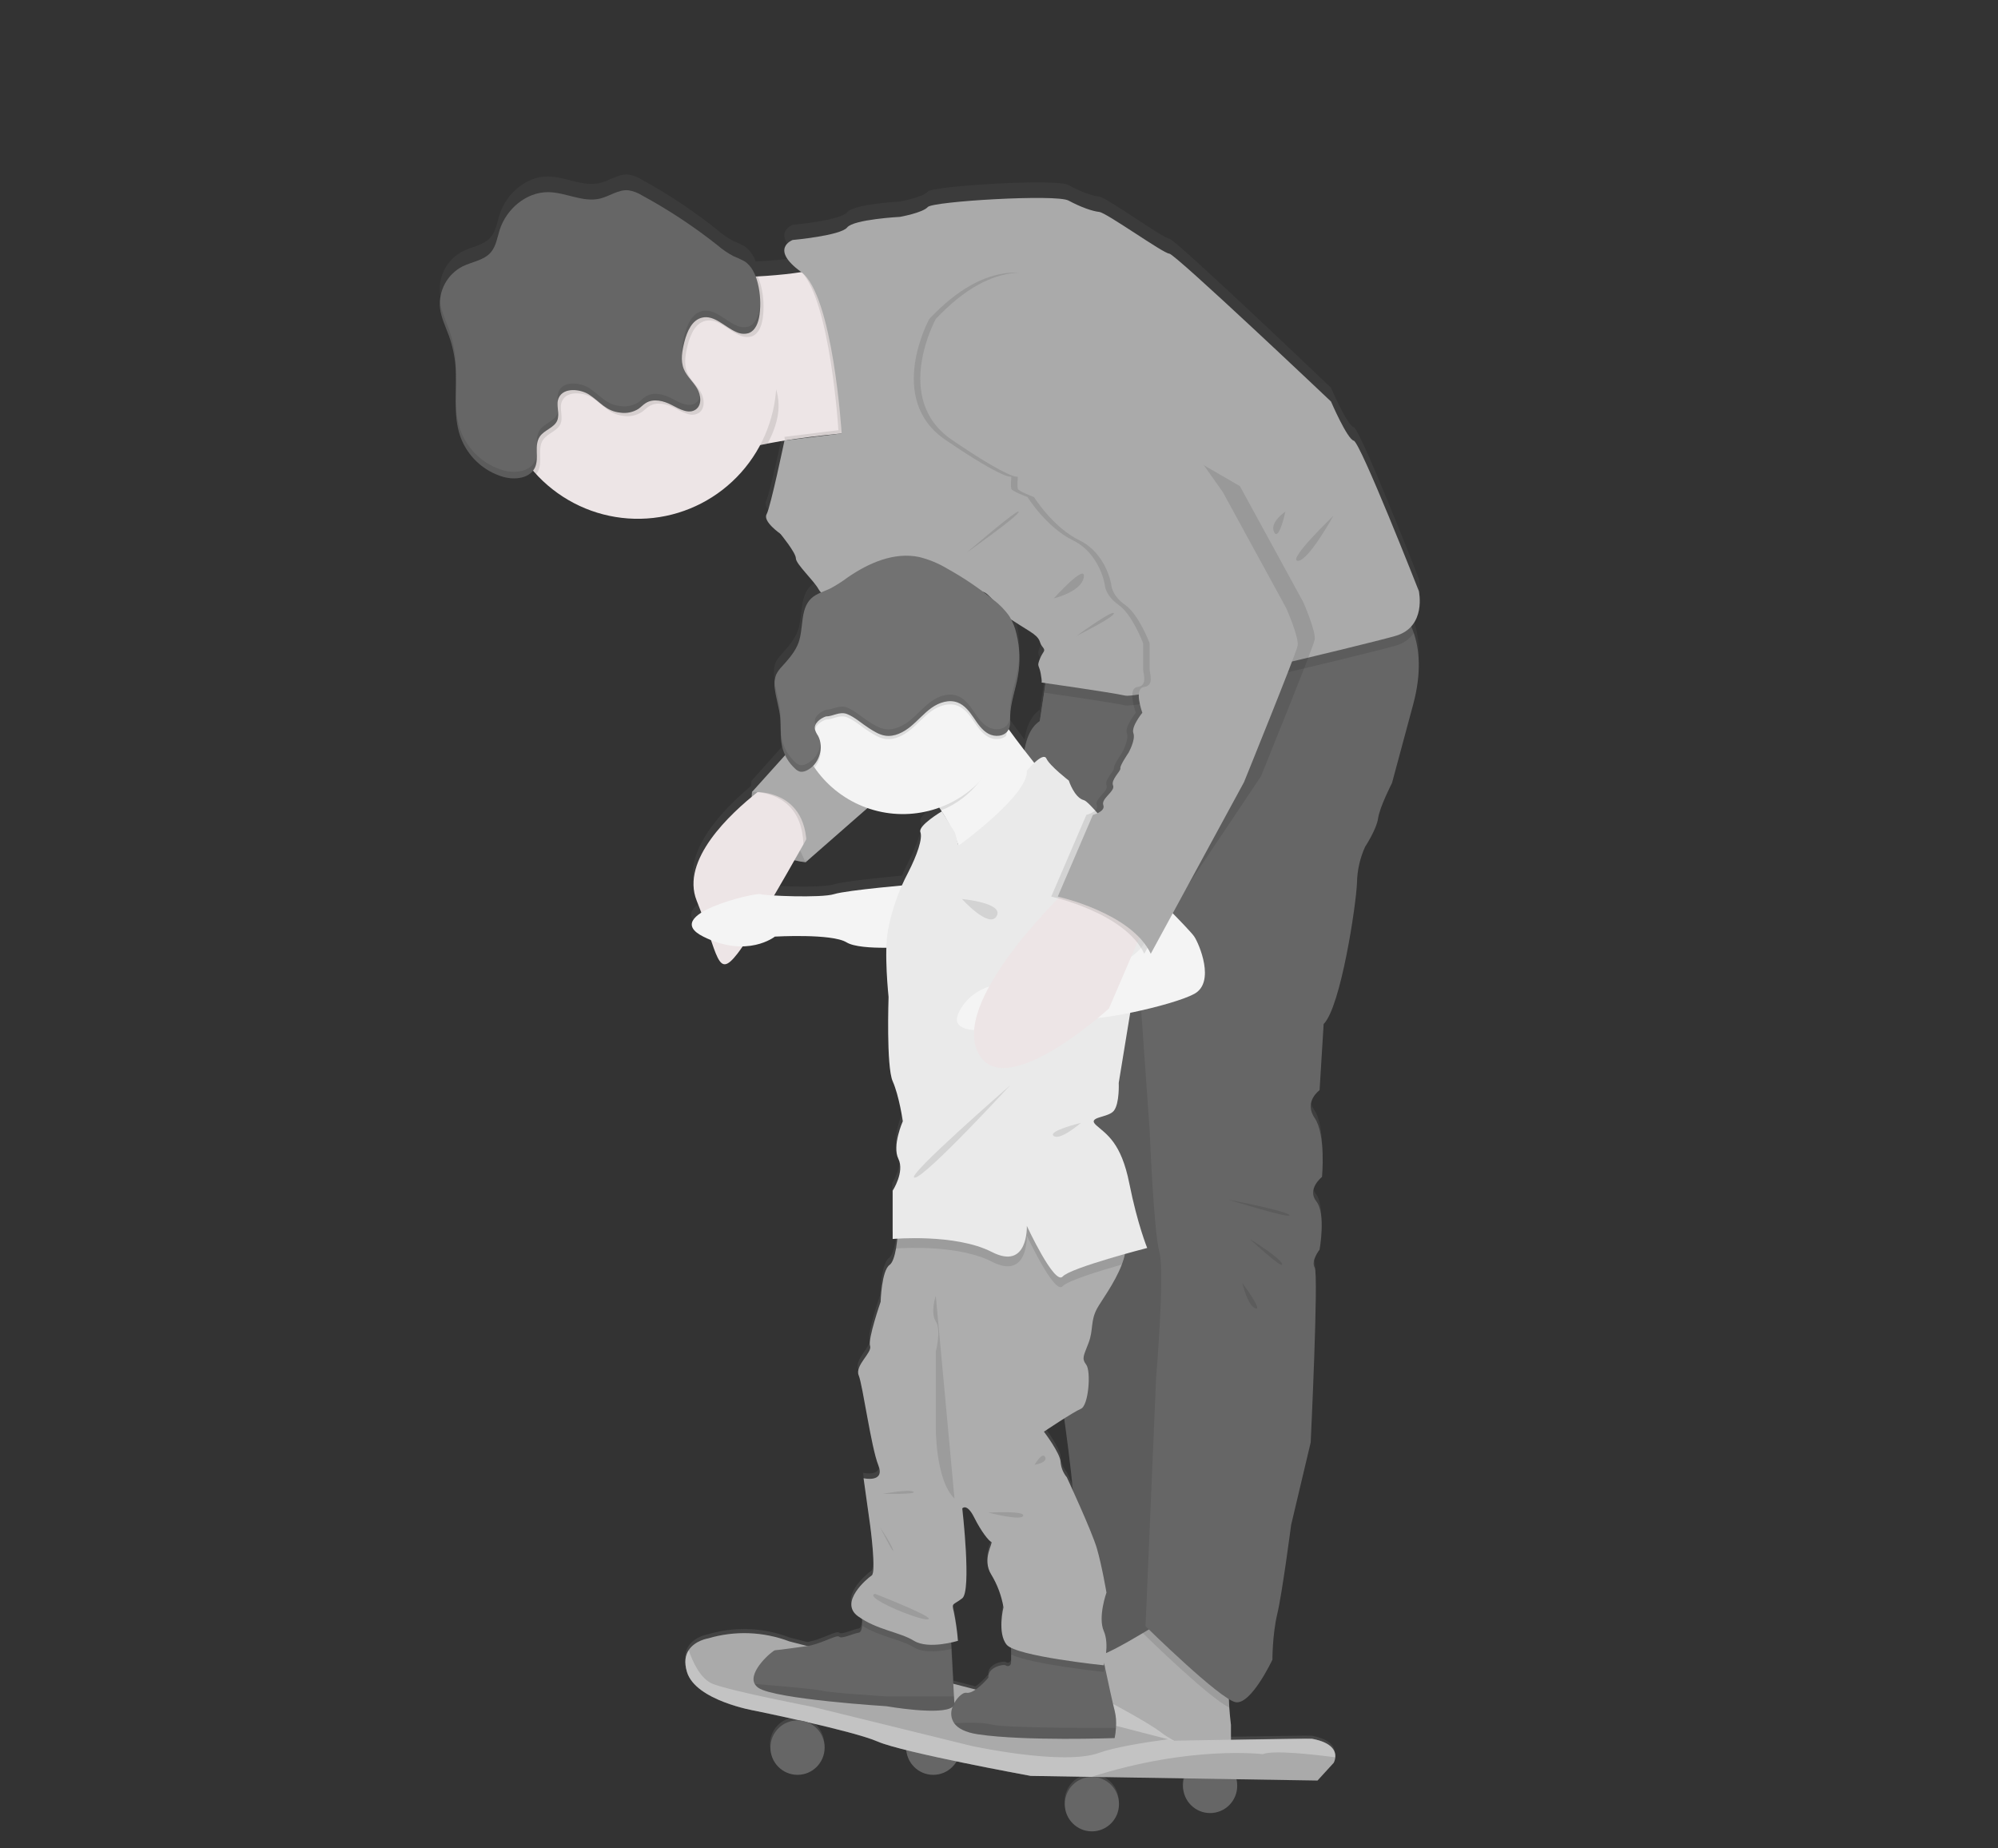 <svg width="160" height="148" viewBox="0 0 160 148" fill="none" xmlns="http://www.w3.org/2000/svg">
<rect x="0" y="0" width="160" height="148" fill="#333333" stroke="none"/>
<path d="M113.014 49.193C114.008 48.078 113.619 46.34 113.619 46.34C113.619 46.34 108.93 34.337 108.41 34.205C107.891 34.073 106.586 31.045 106.586 31.045C106.586 31.045 94.083 19.107 93.634 19.107C93.184 19.107 88.619 15.81 88.035 15.745C87.45 15.68 86.536 15.349 85.559 14.815C84.582 14.282 74.683 14.882 74.292 15.343C73.902 15.804 72.072 16.135 72.072 16.135C72.072 16.135 68.36 16.332 67.838 16.992C67.316 17.652 63.477 18.001 63.477 18.001C63.477 18.001 61.588 18.707 64.152 20.583C63.331 20.713 62.37 20.813 61.395 20.884C61.151 20.901 60.903 20.917 60.655 20.93H60.509C60.345 20.433 60.026 20.002 59.599 19.702C59.319 19.549 59.031 19.415 58.735 19.299C58.276 19.054 57.846 18.757 57.454 18.416C55.556 16.899 53.53 15.551 51.4 14.386C51.071 14.179 50.704 14.041 50.321 13.979C49.527 13.903 48.819 14.462 48.041 14.65C46.676 14.979 45.299 14.143 43.895 14.13C42.141 14.113 40.544 15.485 40.009 17.176C39.811 17.802 39.722 18.499 39.295 18.995C38.74 19.644 37.802 19.739 37.041 20.124C36.49 20.413 36.029 20.847 35.706 21.381C35.384 21.915 35.213 22.527 35.213 23.151V23.166C35.213 23.265 35.213 23.363 35.23 23.462C35.317 24.257 35.683 24.992 35.951 25.746C36.227 26.519 36.401 27.325 36.469 28.144C36.47 28.152 36.47 28.161 36.469 28.17C36.481 28.306 36.49 28.441 36.495 28.579C36.495 28.607 36.495 28.636 36.495 28.666C36.495 28.796 36.495 28.928 36.495 29.06C36.495 29.77 36.471 30.486 36.473 31.196V31.233V31.555C36.473 31.581 36.473 31.607 36.473 31.633C36.473 31.727 36.473 31.819 36.484 31.919V32.019C36.484 32.107 36.497 32.196 36.507 32.283C36.507 32.32 36.507 32.359 36.516 32.397C36.516 32.482 36.536 32.566 36.547 32.649L36.564 32.768C36.577 32.852 36.592 32.935 36.606 33.019L36.629 33.134C36.647 33.224 36.669 33.32 36.691 33.402C36.701 33.434 36.706 33.463 36.714 33.495C36.747 33.619 36.784 33.738 36.825 33.852C37.102 34.632 37.559 35.336 38.16 35.904C38.76 36.472 39.486 36.889 40.278 37.121C40.576 37.204 40.884 37.243 41.193 37.236C41.748 37.224 42.28 37.051 42.609 36.67C42.69 36.763 42.77 36.855 42.855 36.948C44.062 38.267 45.567 39.273 47.244 39.883C48.92 40.492 50.719 40.687 52.486 40.45C54.253 40.213 55.938 39.551 57.396 38.521C58.855 37.491 60.044 36.123 60.864 34.532C61.059 34.489 61.251 34.45 61.445 34.413C61.782 34.35 62.121 34.291 62.461 34.227L62.789 34.175L62.918 34.153C64.584 33.889 66.201 33.712 67.359 33.595L62.781 34.166C62.781 34.166 61.671 39.521 61.351 40.114C61.031 40.707 62.461 41.695 62.461 41.695C62.461 41.695 63.699 43.212 63.699 43.675C63.699 44.138 65.131 45.456 65.522 46.18C65.571 46.272 65.633 46.357 65.707 46.431C65.418 46.544 65.151 46.707 64.918 46.913C64.014 47.773 64.315 49.282 63.901 50.465C63.642 51.208 63.099 51.81 62.578 52.396C62.39 52.587 62.233 52.806 62.111 53.044C62.044 53.203 62.002 53.371 61.987 53.543C61.978 53.638 61.974 53.733 61.976 53.829V53.862C61.976 53.937 61.976 54.009 61.991 54.082C61.991 54.113 61.991 54.145 61.991 54.176C62.082 54.953 62.345 55.704 62.424 56.481C62.504 57.258 62.407 58.041 62.567 58.797C62.622 59.061 62.707 59.317 62.822 59.561L60.172 62.535C60.172 62.535 60.156 62.682 60.15 62.923C57.941 64.765 54.525 68.241 55.744 71.306C55.878 71.642 56.001 71.963 56.114 72.27C55.217 72.845 54.921 73.527 56.266 74.207C56.479 74.315 56.684 74.408 56.886 74.492C57.576 76.527 57.846 77.094 59.003 75.594C59.127 75.43 59.271 75.222 59.428 74.997C61.057 74.964 61.999 74.207 61.999 74.207C61.999 74.207 66.556 73.943 67.735 74.67C68.325 75.042 69.713 75.116 70.941 75.107C70.925 76.436 70.987 77.766 71.126 79.088C71.126 79.088 70.93 84.694 71.452 85.882C71.974 87.069 72.262 89.114 72.262 89.114C72.262 89.114 71.387 91.091 71.907 92.147C72.427 93.203 71.452 94.719 71.452 94.719V98.61L71.822 98.584C71.794 98.846 71.759 99.121 71.713 99.383C71.606 99.991 71.445 100.535 71.197 100.712C70.545 101.182 70.481 103.686 70.481 103.686C70.481 103.686 69.439 106.721 69.633 107.249C69.827 107.777 68.397 108.83 68.723 109.622C69.048 110.414 69.714 115.425 70.294 116.871C70.873 118.317 69.113 117.927 69.113 117.927L69.633 121.685C69.633 121.685 70.155 125.51 69.764 125.774C69.374 126.038 67.128 127.951 68.673 129.071C68.793 129.159 68.915 129.239 69.043 129.315C69.05 129.488 69.045 129.662 69.03 129.835C69 130.131 68.926 130.367 68.761 130.393C68.303 130.46 67.39 130.921 67.198 130.724C67.006 130.527 65.903 131.222 64.793 131.449L64.639 131.473L63.198 131.101C61.112 130.303 58.823 130.218 56.684 130.859C56.684 130.859 55.639 131.023 55.132 131.807C54.875 132.209 54.762 132.774 54.991 133.562C55.687 135.893 60.429 136.696 60.429 136.696C60.429 136.696 62.073 137.036 64.047 137.485C63.982 137.485 63.916 137.485 63.849 137.485C63.304 137.482 62.778 137.683 62.373 138.05C61.969 138.417 61.717 138.923 61.666 139.468C61.615 140.013 61.769 140.558 62.098 140.994C62.427 141.43 62.907 141.727 63.443 141.825C63.979 141.923 64.532 141.816 64.993 141.525C65.455 141.233 65.79 140.779 65.934 140.251C66.078 139.723 66.02 139.16 65.771 138.673C65.522 138.186 65.1 137.811 64.589 137.621C66.809 138.134 69.269 138.759 70.268 139.199C71.012 139.481 71.774 139.71 72.549 139.887C72.587 140.348 72.771 140.785 73.074 141.134C73.376 141.483 73.782 141.726 74.231 141.828C74.681 141.93 75.151 141.884 75.573 141.699C75.996 141.514 76.348 141.198 76.579 140.798C79.601 141.431 82.511 141.969 82.511 141.969L87.372 142.049H87.406C86.833 142.052 86.285 142.284 85.882 142.693C85.479 143.102 85.253 143.655 85.255 144.231C85.257 144.806 85.486 145.357 85.892 145.763C86.298 146.17 86.847 146.398 87.42 146.398C87.993 146.398 88.543 146.17 88.948 145.763C89.354 145.357 89.583 144.806 89.585 144.231C89.587 143.655 89.362 143.102 88.959 142.693C88.556 142.284 88.008 142.052 87.435 142.049L94.794 142.169C94.706 142.47 94.683 142.787 94.727 143.097C94.772 143.407 94.882 143.705 95.051 143.968C95.22 144.232 95.444 144.456 95.707 144.625C95.97 144.794 96.266 144.904 96.575 144.948C96.885 144.991 97.199 144.967 97.499 144.878C97.798 144.788 98.074 144.635 98.309 144.428C98.544 144.221 98.731 143.966 98.859 143.68C98.987 143.394 99.052 143.083 99.05 142.77C99.049 142.59 99.027 142.412 98.983 142.238L105.474 142.344L106.769 140.913C106.842 140.774 106.885 140.621 106.897 140.465C106.936 139.995 106.693 139.281 105.035 138.978C104.913 138.956 101.531 139.01 98.543 139.06V137.881C98.543 137.881 98.459 137.233 98.408 136.469C98.393 136.244 98.38 136.01 98.374 135.779C98.543 135.896 98.731 135.982 98.929 136.034C100.167 136.233 101.86 132.605 101.86 132.605C101.86 132.605 101.86 130.56 102.251 128.911C102.641 127.263 103.361 121.722 103.361 121.722L104.926 115.063C104.926 115.063 105.574 101.476 105.248 100.948C104.923 100.42 105.641 99.496 105.641 99.496C105.641 99.496 106.16 96.595 105.38 95.606C104.599 94.617 105.835 93.626 105.835 93.626C105.835 93.626 106.16 90.197 105.248 88.879C104.336 87.562 105.676 86.638 105.676 86.638L106.001 81.296C107.369 79.912 108.605 71.668 108.671 69.888C108.688 68.885 108.91 67.897 109.323 66.984C109.323 66.984 110.233 65.6 110.364 64.676C110.496 63.752 111.475 61.842 111.475 61.842L113.168 55.509C113.85 52.955 113.676 51.067 113.223 49.721C113.157 49.532 113.086 49.359 113.014 49.193ZM82.426 49.565C83.468 50.225 83.142 50.422 83.468 50.818C83.794 51.214 83.533 51.147 83.272 51.807C83.011 52.466 83.207 52.269 83.337 52.994C83.466 53.719 83.403 53.719 83.403 53.719L83.729 53.766L83.275 56.827C82.535 57.312 82.197 58.241 82.043 59.2C81.606 58.628 81.166 58.033 80.772 57.479C80.907 57.176 80.881 56.816 80.885 56.475C80.9 55.36 81.314 54.295 81.505 53.197C81.699 52.079 81.663 50.934 81.399 49.831C81.304 49.416 81.158 49.014 80.965 48.636C81.386 48.918 81.921 49.253 82.426 49.572V49.565ZM83.597 114.196C83.597 114.196 84.421 113.639 85.22 113.131C85.489 115.089 85.742 117.124 85.921 118.964C85.635 118.324 85.435 117.89 85.435 117.89C85.141 117.535 84.965 117.097 84.932 116.637C84.9 115.919 83.597 114.204 83.597 114.204V114.196ZM78.715 46.407C78.9 46.433 79.162 46.669 79.41 46.952C79.181 46.766 78.95 46.58 78.713 46.405L78.715 46.407ZM66.796 70.808C66.045 71.046 63.499 71.01 61.986 70.921C62.552 69.949 63.114 68.96 63.614 68.074C63.908 68.15 64.209 68.204 64.511 68.235L69.468 63.862C71.333 64.519 73.367 64.506 75.223 63.825L75.358 64.037C75.415 64.129 75.476 64.222 75.543 64.326L75.419 64.124C75.419 64.124 73.506 65.269 73.7 65.797C73.894 66.325 73.441 67.642 72.725 69.055C72.54 69.408 72.379 69.758 72.224 70.109C70.603 70.261 67.548 70.57 66.796 70.808ZM76.202 131.742L76.174 131.22C76.489 131.151 76.696 131.088 76.696 131.088C76.631 130.313 76.522 129.542 76.37 128.779C76.174 127.988 76.276 128.252 77.038 127.664C77.8 127.077 77.038 120.415 77.038 120.415C77.038 120.415 77.408 119.953 77.995 121.14C78.581 122.328 79.17 123.053 79.366 123.118C79.562 123.183 78.583 124.505 79.366 125.757C79.852 126.568 80.183 127.462 80.341 128.395C80.341 128.395 79.821 130.489 80.602 131.421C80.707 131.529 80.833 131.616 80.972 131.675C80.972 131.848 80.972 132.032 80.972 132.205C80.972 132.553 80.972 132.85 80.955 132.913C80.948 132.958 80.929 133 80.9 133.035C80.872 133.07 80.835 133.097 80.793 133.113C80.751 133.13 80.706 133.135 80.661 133.129C80.617 133.122 80.575 133.104 80.539 133.077C80.337 132.945 79.059 133.24 79.146 134.067C78.843 134.426 78.501 134.749 78.124 135.028L76.35 134.567L76.202 131.742Z" fill="url(#paint0_linear_277_335)"/>
<path d="M60.221 63.416C60.221 63.416 59.601 68.518 64.517 69.04L65.257 65.509L63.708 63.416L61.49 62.661L60.221 63.416Z" fill="#AAAAAA"/>
<path opacity="0.1" d="M61.49 62.661L60.221 63.414C60.221 63.414 59.601 68.516 64.517 69.038" fill="#020202"/>
<path d="M69.141 34.568C69.141 34.568 65.823 34.772 62.496 35.326C62.156 35.384 61.817 35.446 61.48 35.512C61.284 35.549 61.092 35.588 60.899 35.631C59.156 35.991 57.569 36.46 56.644 37.058C55.533 37.774 55.163 35.846 55.128 33.168C55.113 32.226 55.145 31.192 55.195 30.148C55.26 28.939 55.354 27.716 55.454 26.616C55.674 24.177 55.928 22.282 55.928 22.282C55.928 22.282 57.09 22.282 58.642 22.228L59.142 22.209C59.628 22.191 60.144 22.165 60.664 22.133C60.91 22.12 61.158 22.105 61.404 22.087C62.389 22.016 63.36 21.916 64.18 21.785C65.053 21.644 65.762 21.466 66.147 21.228C67.905 20.176 69.141 34.568 69.141 34.568Z" fill="#EDE5E6"/>
<path d="M83.923 53.407L83.275 57.725C83.275 57.725 81.864 59.49 82.049 60.472C82.234 61.453 83.862 104.823 83.862 104.823C83.862 104.823 87.054 123.138 85.945 125.493C84.837 127.848 85.881 133.344 85.881 133.344L92.523 132.298L94.744 52.228L83.923 53.407Z" fill="#666666"/>
<path opacity="0.1" d="M83.923 53.407L83.275 57.725C83.275 57.725 81.864 59.49 82.049 60.472C82.234 61.453 83.862 104.823 83.862 104.823C83.862 104.823 87.054 123.138 85.945 125.493C84.837 127.848 85.881 133.344 85.881 133.344L92.523 132.298L94.744 52.228L83.923 53.407Z" fill="#020202"/>
<path d="M98.576 134.456C98.365 134.807 98.382 135.841 98.441 136.72C98.493 137.476 98.576 138.119 98.576 138.119V142.567C98.576 142.567 91.478 140.082 87.57 137.465C85.959 136.385 85.5 135.382 85.588 134.579C85.718 133.436 86.958 132.69 87.57 132.69C88.155 132.69 90.001 131.666 91.515 130.761C92.705 130.053 93.693 129.419 93.693 129.419C93.693 129.419 98.966 133.802 98.576 134.456Z" fill="#ADADAD"/>
<path opacity="0.1" d="M98.576 134.456C98.365 134.807 98.382 135.841 98.441 136.72C96.863 135.976 91.976 131.214 91.515 130.761C92.705 130.053 93.693 129.419 93.693 129.419C93.693 129.419 98.966 133.802 98.576 134.456Z" fill="#020202"/>
<path d="M113.164 56.416L111.471 62.697C111.471 62.697 110.494 64.592 110.361 65.509C110.228 66.425 109.319 67.799 109.319 67.799C108.908 68.703 108.686 69.682 108.668 70.676C108.603 72.443 107.372 80.62 105.998 81.993L105.672 87.292C105.672 87.292 104.377 88.207 105.282 89.523C106.186 90.838 105.868 94.232 105.868 94.232C105.868 94.232 104.63 95.214 105.413 96.195C106.196 97.177 105.672 100.056 105.672 100.056C105.672 100.056 104.956 100.97 105.282 101.494C105.607 102.018 104.96 115.494 104.96 115.494L103.394 122.099C103.394 122.099 102.676 127.595 102.284 129.231C101.892 130.867 101.894 132.893 101.894 132.893C101.894 132.893 100.201 136.491 98.963 136.296C97.725 136.101 91.735 130.211 91.735 130.211L92.581 110.323C92.581 110.323 93.297 101.885 92.842 100.249C92.387 98.613 92.061 90.437 92.061 90.437L91.149 77.551L82.041 63.159C82.041 63.159 81.381 58.972 83.268 57.73L83.611 55.468L83.919 53.412L94.731 52.234L111.271 47.918C111.271 47.918 112.546 48.708 113.214 50.68C113.671 52.009 113.847 53.883 113.164 56.416Z" fill="#666666"/>
<path d="M84.386 63.033C84.386 63.033 76.701 72.512 77.027 69.864C77.23 68.2 76.18 66.169 75.362 64.884C74.879 64.12 74.479 63.62 74.479 63.62C74.479 63.62 79.168 54.987 79.429 56.163C79.512 56.535 80.054 57.388 80.752 58.362C82.223 60.403 84.386 63.033 84.386 63.033Z" fill="#F4F4F4"/>
<path opacity="0.3" d="M98.576 141.641V142.571C98.576 142.571 91.478 140.086 87.57 137.469C85.959 136.389 85.5 135.385 85.588 134.582C87.746 135.679 91.759 137.77 92.975 138.712C94.007 139.511 96.676 140.777 98.576 141.641Z" fill="white"/>
<path d="M96.905 145.171C98.104 145.171 99.076 144.195 99.076 142.991C99.076 141.787 98.104 140.811 96.905 140.811C95.706 140.811 94.735 141.787 94.735 142.991C94.735 144.195 95.706 145.171 96.905 145.171Z" fill="#666666"/>
<path d="M74.734 142.11C75.933 142.11 76.905 141.134 76.905 139.93C76.905 138.726 75.933 137.75 74.734 137.75C73.536 137.75 72.564 138.726 72.564 139.93C72.564 141.134 73.536 142.11 74.734 142.11Z" fill="#666666"/>
<path d="M106.93 140.705C106.918 140.86 106.875 141.011 106.803 141.149L105.507 142.567L87.404 142.275L82.535 142.195C82.535 142.195 72.288 140.322 70.292 139.448C68.295 138.575 60.446 136.976 60.446 136.976C60.446 136.976 55.706 136.177 55.01 133.867C54.775 133.084 54.893 132.525 55.151 132.127C55.656 131.348 56.703 131.185 56.703 131.185C58.842 130.55 61.129 130.635 63.216 131.426L93.562 139.268L94.032 139.389C94.032 139.389 104.849 139.186 105.067 139.225C106.727 139.53 106.969 140.238 106.93 140.705Z" fill="#AAAAAA"/>
<path opacity="0.3" d="M106.93 140.705C105.11 140.467 101.934 140.115 101.116 140.454C101.116 140.454 95.342 139.736 87.396 142.275L82.535 142.195C82.535 142.195 72.288 140.322 70.292 139.448C68.295 138.575 60.446 136.976 60.446 136.976C60.446 136.976 55.706 136.177 55.01 133.867C54.775 133.084 54.893 132.525 55.151 132.127C55.474 133.075 56.098 134.448 57.093 134.833C58.657 135.437 65.083 136.668 65.083 136.668L77.802 139.796C77.802 139.796 85.146 141.396 88.005 140.353C89.176 139.93 91.374 139.552 93.556 139.257L94.026 139.378C94.026 139.378 104.843 139.175 105.061 139.214C106.727 139.53 106.969 140.238 106.93 140.705Z" fill="white"/>
<path d="M89.365 138.35C89.35 138.624 89.316 138.896 89.263 139.166C89.263 139.166 82.069 139.424 78.324 138.866C77.29 138.712 76.705 138.38 76.415 137.982C76.285 137.794 76.204 137.576 76.181 137.349C76.157 137.121 76.191 136.891 76.279 136.681C76.321 136.56 76.374 136.443 76.437 136.331C76.716 135.841 77.145 135.493 77.38 135.539C78.032 135.671 79.149 134.329 79.149 134.329C79.061 133.51 80.343 133.214 80.543 133.348C80.578 133.376 80.62 133.394 80.665 133.4C80.71 133.406 80.755 133.401 80.797 133.385C80.839 133.368 80.876 133.341 80.904 133.306C80.933 133.271 80.951 133.229 80.959 133.185C80.972 133.123 80.976 132.828 80.976 132.482C80.976 131.906 80.959 131.181 80.959 131.181L88.19 132.064L88.477 133.452C88.74 134.69 89.106 136.391 89.263 136.973C89.373 137.423 89.407 137.888 89.365 138.35Z" fill="#666666"/>
<path opacity="0.1" d="M89.365 138.35C89.35 138.624 89.316 138.897 89.263 139.166C89.263 139.166 82.069 139.424 78.324 138.867C77.29 138.712 76.705 138.38 76.415 137.982C77.375 137.924 78.624 137.893 79.397 138.082C80.5 138.357 87.097 138.357 89.365 138.35Z" fill="#020202"/>
<path d="M76.429 136.328C76.437 136.395 76.427 136.463 76.399 136.524C76.371 136.586 76.327 136.639 76.272 136.677C75.362 137.383 70.993 136.616 70.993 136.616C70.993 136.616 62.067 136.058 60.733 135.144C60.612 135.064 60.512 134.958 60.439 134.833C59.884 133.826 61.893 132.134 62.067 132.134C62.241 132.134 64.641 131.805 64.802 131.774C65.912 131.549 67.022 130.857 67.207 131.054C67.392 131.252 68.317 130.792 68.769 130.727C68.934 130.703 69.009 130.469 69.037 130.17C69.063 129.765 69.05 129.358 68.996 128.956L76.126 130.883L76.189 132.025L76.394 135.824L76.42 136.29C76.424 136.302 76.428 136.315 76.429 136.328Z" fill="#666666"/>
<path opacity="0.1" d="M71 136.616C71 136.616 62.074 136.058 60.74 135.144C60.62 135.064 60.519 134.958 60.446 134.833C62.254 134.982 65.268 135.233 65.812 135.372C66.595 135.558 70.993 135.829 70.993 135.829H76.401L76.427 136.296C76.662 137.612 71 136.616 71 136.616Z" fill="#020202"/>
<path d="M63.865 142.11C65.064 142.11 66.036 141.134 66.036 139.93C66.036 138.726 65.064 137.75 63.865 137.75C62.667 137.75 61.695 138.726 61.695 139.93C61.695 141.134 62.667 142.11 63.865 142.11Z" fill="#666666"/>
<path d="M87.439 146.636C88.637 146.636 89.609 145.66 89.609 144.456C89.609 143.252 88.637 142.275 87.439 142.275C86.24 142.275 85.268 143.252 85.268 144.456C85.268 145.66 86.24 146.636 87.439 146.636Z" fill="#666666"/>
<path d="M65.364 65.771C65.364 65.771 64.954 66.514 64.335 67.618C62.855 70.243 60.193 74.895 59.047 76.367C57.419 78.46 57.55 76.499 55.791 72.116C54.484 68.856 58.505 65.126 60.655 63.431C61.395 62.842 61.913 62.502 61.913 62.502L65.364 65.771Z" fill="#EDE5E6"/>
<path d="M73.243 70.808C73.243 70.808 67.838 71.265 66.796 71.592C65.755 71.919 61.262 71.722 60.875 71.592C60.489 71.462 52.799 73.228 56.316 74.993C59.834 76.759 62.052 74.993 62.052 74.993C62.052 74.993 66.611 74.731 67.788 75.452C68.965 76.174 73.258 75.779 73.258 75.779L73.243 70.808Z" fill="#F4F4F4"/>
<path opacity="0.1" d="M62.015 30.774C62.681 32.486 62.265 33.977 61.48 35.506C59.515 35.878 57.667 36.389 56.638 37.053C53.707 38.95 55.922 22.269 55.922 22.269C55.922 22.269 57.339 22.269 59.136 22.196C58.592 24.691 60.653 27.28 62.015 30.774Z" fill="#020202"/>
<path d="M62.182 30.402C62.178 33.142 61.171 35.785 59.352 37.826C57.533 39.867 55.029 41.165 52.318 41.47C49.608 41.776 46.88 41.069 44.656 39.483C42.431 37.898 40.865 35.546 40.257 32.875C39.649 30.204 40.041 27.402 41.358 25.003C42.675 22.603 44.826 20.775 47.399 19.867C49.972 18.959 52.788 19.033 55.31 20.077C57.832 21.121 59.883 23.061 61.072 25.527C61.804 27.047 62.184 28.714 62.182 30.402Z" fill="#EDE5E6"/>
<path opacity="0.1" d="M113.218 50.675C112.866 51.188 112.34 51.555 111.737 51.706C109.197 52.425 91.287 56.743 90.116 56.481C89.082 56.251 84.643 55.609 83.62 55.462L83.929 53.407L94.74 52.228L111.28 47.913C111.28 47.913 112.55 48.703 113.218 50.675Z" fill="#020202"/>
<path opacity="0.1" d="M69.141 34.568C67.024 34.695 64.915 34.931 62.822 35.274C62.852 35.178 62.848 35.075 62.811 34.982L67.141 34.445C67.141 34.445 66.508 24.222 64.18 21.772C65.053 21.631 65.762 21.453 66.147 21.215C67.905 20.176 69.141 34.568 69.141 34.568Z" fill="#020202"/>
<path d="M63.477 19.215C63.477 19.215 67.32 18.867 67.84 18.213C68.36 17.559 72.073 17.364 72.073 17.364C72.073 17.364 73.896 17.037 74.294 16.578C74.692 16.118 84.582 15.531 85.559 16.055C86.536 16.579 87.448 16.905 88.034 16.971C88.621 17.038 93.178 20.306 93.634 20.306C94.089 20.306 106.586 32.148 106.586 32.148C106.586 32.148 107.881 35.157 108.41 35.287C108.94 35.417 113.621 47.324 113.621 47.324C113.621 47.324 114.272 50.201 111.734 50.922C109.195 51.643 91.284 55.959 90.112 55.697C88.941 55.435 83.405 54.65 83.405 54.65C83.405 54.65 83.47 54.65 83.34 53.931C83.211 53.212 83.014 53.407 83.274 52.753C83.533 52.098 83.795 52.163 83.47 51.771C83.144 51.379 83.47 51.182 82.428 50.528C81.386 49.874 80.208 49.154 80.148 48.959C80.089 48.764 79.171 47.454 78.716 47.389C78.261 47.324 65.496 43.725 65.496 43.725L62.5 42.744C62.5 42.744 61.068 41.762 61.39 41.175C61.712 40.588 62.82 35.274 62.82 35.274L67.4 34.707C67.4 34.707 66.717 23.629 64.152 21.771C61.588 19.912 63.477 19.215 63.477 19.215Z" fill="#AAAAAA"/>
<path opacity="0.1" d="M65.364 65.771C65.364 65.771 64.954 66.514 64.336 67.618C64.239 64.206 61.864 63.544 60.655 63.431C61.395 62.842 61.913 62.502 61.913 62.502L65.364 65.771Z" fill="#020202"/>
<path d="M62.182 40.978L62.496 42.744C62.496 42.744 63.734 44.249 63.734 44.706C63.734 45.164 65.166 46.472 65.559 47.191C65.951 47.911 67.316 48.043 66.795 49.286C66.273 50.53 63.279 60.014 63.279 60.014L60.218 63.416C60.218 63.416 65.298 62.957 64.515 69.04L71.093 63.278L76.244 53.864C76.244 53.864 71.23 44.314 71.035 43.53C70.841 42.746 62.182 40.978 62.182 40.978Z" fill="#AAAAAA"/>
<path opacity="0.1" d="M77.412 44.249C77.412 44.249 81.579 41.305 81.579 40.978C81.579 40.651 77.412 44.249 77.412 44.249Z" fill="#020202"/>
<path opacity="0.1" d="M84.386 47.913C84.386 47.913 86.606 47.389 86.791 46.212C86.976 45.035 84.386 47.913 84.386 47.913Z" fill="#020202"/>
<path opacity="0.1" d="M86.203 50.922C86.203 50.922 89.33 49.366 89.198 49.097C89.067 48.827 86.203 50.922 86.203 50.922Z" fill="#020202"/>
<path opacity="0.1" d="M102.939 40.958C102.939 40.958 101.644 41.807 102.029 42.602C102.414 43.398 102.939 40.958 102.939 40.958Z" fill="#020202"/>
<path opacity="0.1" d="M106.775 41.305C106.775 41.305 103.085 44.837 103.92 44.904C104.754 44.971 106.775 41.305 106.775 41.305Z" fill="#020202"/>
<path opacity="0.1" d="M98.382 96.058C98.382 96.058 103.135 96.974 103.265 97.301C103.394 97.628 98.382 96.058 98.382 96.058Z" fill="#020202"/>
<path opacity="0.1" d="M100.075 99.197C100.075 99.197 102.613 100.768 102.678 101.225C102.743 101.682 100.075 99.197 100.075 99.197Z" fill="#020202"/>
<path opacity="0.1" d="M99.488 102.73C99.488 102.73 99.879 104.496 100.53 104.758C101.181 105.02 99.488 102.73 99.488 102.73Z" fill="#020202"/>
<path opacity="0.1" d="M61.083 25.469C61.083 25.488 61.083 25.508 61.073 25.527C60.984 26.109 60.748 26.739 60.204 26.932C59.875 27.025 59.524 26.992 59.217 26.841C58.292 26.434 57.469 25.456 56.481 25.692C56.011 25.804 55.681 26.163 55.448 26.603C55.287 26.92 55.163 27.255 55.078 27.601C54.893 28.33 54.745 29.122 55.028 29.815C55.075 29.928 55.13 30.038 55.195 30.142C55.458 30.564 55.828 30.923 56.087 31.348C56.409 31.88 56.492 32.677 55.99 33.041C55.865 33.124 55.722 33.178 55.573 33.199C55.424 33.22 55.272 33.208 55.128 33.162C54.761 33.046 54.408 32.889 54.075 32.694C53.42 32.35 52.595 32.136 51.973 32.534C51.759 32.668 51.587 32.861 51.381 33.002C50.954 33.268 50.448 33.374 49.951 33.302C48.774 33.181 48.334 32.432 47.434 31.852C46.776 31.424 45.399 31.242 45.007 32.116C44.755 32.673 45.129 33.376 44.883 33.945C44.637 34.514 43.854 34.688 43.491 35.216C43.014 35.911 43.458 36.917 43.108 37.688C43.055 37.808 42.983 37.918 42.896 38.015C40.935 35.893 39.87 33.089 39.924 30.195C39.979 27.299 41.149 24.539 43.188 22.492C45.228 20.446 47.978 19.274 50.86 19.223C53.742 19.171 56.532 20.244 58.642 22.217L59.142 22.198C59.628 22.179 60.144 22.153 60.664 22.122C60.787 22.383 60.883 22.657 60.951 22.938C61.153 23.766 61.197 24.625 61.083 25.469Z" fill="#020202"/>
<path d="M44.742 31.856C44.489 32.413 44.862 33.116 44.618 33.683C44.374 34.25 43.586 34.426 43.227 34.954C42.748 35.651 43.192 36.657 42.844 37.426C42.444 38.305 41.238 38.443 40.312 38.186C39.522 37.959 38.797 37.547 38.196 36.983C37.596 36.419 37.138 35.72 36.86 34.943C36.233 33.149 36.638 31.175 36.475 29.281C36.406 28.47 36.231 27.671 35.957 26.904C35.688 26.161 35.322 25.428 35.235 24.638C35.173 23.968 35.312 23.295 35.635 22.704C35.957 22.114 36.448 21.635 37.045 21.328C37.807 20.956 38.745 20.85 39.3 20.213C39.726 19.718 39.817 19.029 40.015 18.406C40.549 16.733 42.146 15.369 43.9 15.386C45.303 15.397 46.676 16.228 48.047 15.901C48.822 15.715 49.527 15.157 50.327 15.237C50.709 15.298 51.076 15.435 51.405 15.641C53.533 16.795 55.558 18.132 57.458 19.637C57.851 19.977 58.281 20.27 58.74 20.512C59.036 20.628 59.324 20.761 59.604 20.912C60.202 21.284 60.514 21.992 60.685 22.679C60.889 23.507 60.935 24.366 60.822 25.211C60.74 25.808 60.507 26.477 59.943 26.675C59.613 26.768 59.261 26.734 58.955 26.581C58.029 26.177 57.208 25.2 56.22 25.434C55.413 25.62 55.025 26.538 54.814 27.343C54.629 28.071 54.477 28.863 54.764 29.558C55.001 30.134 55.504 30.556 55.82 31.09C56.137 31.623 56.227 32.421 55.724 32.783C55.169 33.186 54.416 32.757 53.807 32.437C53.156 32.093 52.327 31.88 51.707 32.276C51.494 32.41 51.322 32.603 51.115 32.746C50.688 33.009 50.182 33.114 49.686 33.043C48.508 32.922 48.067 32.173 47.17 31.593C46.509 31.162 45.136 30.98 44.742 31.856Z" fill="#666666"/>
<path opacity="0.1" d="M80.754 58.353C80.704 58.632 80.323 58.663 80.245 58.935C79.505 61.557 77.876 63.916 75.364 64.882C74.881 64.118 74.481 63.618 74.481 63.618C74.481 63.618 79.17 54.985 79.431 56.161C79.514 56.528 80.056 57.379 80.754 58.353Z" fill="#020202"/>
<path d="M80.892 56.546C80.893 58.254 80.389 59.924 79.444 61.344C78.5 62.764 77.157 63.872 75.587 64.525C74.016 65.179 72.287 65.351 70.62 65.018C68.952 64.685 67.42 63.862 66.218 62.655C65.015 61.447 64.196 59.908 63.864 58.233C63.532 56.558 63.703 54.822 64.353 53.244C65.004 51.666 66.106 50.317 67.519 49.368C68.933 48.419 70.595 47.913 72.296 47.913C73.426 47.908 74.545 48.129 75.59 48.561C76.635 48.994 77.584 49.629 78.383 50.432C79.182 51.234 79.815 52.188 80.246 53.237C80.677 54.286 80.896 55.411 80.892 56.546Z" fill="#F4F4F4"/>
<path opacity="0.1" d="M76.141 130.889L76.204 132.03C75.45 132.198 74.018 132.417 73.184 131.904C72.105 131.24 70.512 131.079 69.052 130.175C69.078 129.77 69.064 129.364 69.011 128.962L76.141 130.889Z" fill="#020202"/>
<path opacity="0.1" d="M88.477 133.456C88.427 133.711 88.381 133.867 88.381 133.867C88.381 133.867 82.635 133.276 80.979 132.478C80.979 131.902 80.963 131.177 80.963 131.177L88.194 132.06L88.477 133.456Z" fill="#020202"/>
<path d="M87.18 107.505C86.789 108.552 86.593 108.749 86.986 109.271C87.378 109.793 87.18 112.542 86.558 112.802C85.936 113.063 83.598 114.633 83.598 114.633C83.598 114.633 84.893 116.334 84.932 117.049C84.966 117.507 85.142 117.941 85.435 118.293C85.435 118.293 87.441 122.61 87.84 123.984C88.24 125.358 88.606 127.516 88.606 127.516C88.606 127.516 87.905 129.478 88.39 130.592C88.875 131.705 88.39 133.339 88.39 133.339C88.39 133.339 81.394 132.619 80.618 131.696C79.843 130.772 80.359 128.694 80.359 128.694C80.2 127.768 79.868 126.88 79.382 126.077C78.6 124.833 79.567 123.527 79.382 123.46C79.198 123.393 78.6 122.676 78.011 121.499C77.423 120.322 77.057 120.778 77.057 120.778C77.057 120.778 77.819 127.385 77.057 127.975C76.294 128.564 76.191 128.302 76.387 129.09C76.539 129.846 76.647 130.611 76.713 131.38C76.713 131.38 74.368 132.099 73.197 131.38C72.026 130.66 70.262 130.528 68.713 129.417C67.165 128.305 69.415 126.408 69.805 126.146C70.196 125.884 69.676 122.09 69.676 122.09L69.154 118.362C69.154 118.362 70.912 118.754 70.334 117.315C69.757 115.877 69.089 110.905 68.763 110.12C68.438 109.336 69.874 108.288 69.676 107.765C69.478 107.243 70.521 104.234 70.521 104.234C70.521 104.234 70.588 101.749 71.237 101.282C71.485 101.108 71.646 100.565 71.754 99.965C71.867 99.256 71.935 98.541 71.955 97.823C71.955 97.823 86.867 96.777 89.276 98.216C90.361 98.862 90.285 100.054 89.831 101.26C89.276 102.732 88.136 104.234 87.85 104.778C87.311 105.782 87.57 106.459 87.18 107.505Z" fill="#ADADAD"/>
<path opacity="0.1" d="M89.813 101.26C87.962 101.782 85.498 102.55 85.096 102.99C84.445 103.712 82.23 98.935 82.23 98.935C82.23 98.935 82.361 102.526 79.43 101.024C76.894 99.723 72.799 99.894 71.74 99.965C71.854 99.256 71.922 98.541 71.942 97.823C71.942 97.823 86.854 96.777 89.263 98.216C90.347 98.862 90.272 100.054 89.813 101.26Z" fill="#020202"/>
<path d="M82.23 61.715C82.23 61.715 83.525 60.145 83.794 60.734C84.062 61.323 85.59 62.499 85.59 62.499C85.59 62.499 86.029 63.873 86.8 64.07C87.572 64.267 93.367 72.116 93.367 72.116L91.282 76.367L89.589 86.703C89.589 86.703 89.663 88.339 89.202 88.933C88.741 89.528 86.982 89.391 87.798 90.11C88.614 90.829 89.785 91.484 90.436 94.757C91.088 98.03 91.868 99.924 91.868 99.924C91.868 99.924 85.748 101.494 85.096 102.214C84.445 102.933 82.23 98.158 82.23 98.158C82.23 98.158 82.361 101.747 79.43 100.247C76.5 98.747 71.485 99.204 71.485 99.204V95.338C71.485 95.338 72.462 93.833 71.942 92.787C71.422 91.74 72.297 89.777 72.297 89.777C72.297 89.777 72.007 87.749 71.485 86.573C70.963 85.396 71.159 79.835 71.159 79.835C71.159 79.835 70.764 76.237 71.124 74.404C71.431 72.816 71.971 71.282 72.729 69.854C73.445 68.453 73.898 67.144 73.704 66.62C73.51 66.096 75.423 64.962 75.423 64.962L76.483 66.685L76.753 67.715C76.753 67.715 82.361 63.678 82.23 61.715Z" fill="#EAEAEA"/>
<path d="M91.602 70.808C91.602 70.808 95.249 74.404 95.639 74.993C96.03 75.582 97.338 78.646 95.645 79.575C93.952 80.504 87.319 81.937 86.66 81.443C86.001 80.948 82.034 82.001 82.034 82.001C82.034 82.001 75.399 83.636 76.831 80.954C78.263 78.272 81.651 78.724 81.651 78.724C81.651 78.724 87.124 78.714 87.709 78.166C88.294 77.618 92.705 76.441 91.706 74.017C90.707 71.594 91.602 70.808 91.602 70.808Z" fill="#F4F4F4"/>
<path opacity="0.1" d="M80.892 86.9C80.892 86.9 72.397 94.292 73.243 94.292C74.089 94.292 80.892 86.9 80.892 86.9Z" fill="#020202"/>
<path opacity="0.1" d="M86.558 89.909C86.558 89.909 83.858 90.562 84.38 90.956C84.902 91.35 86.558 89.909 86.558 89.909Z" fill="#020202"/>
<path opacity="0.1" d="M77.038 71.984C77.038 71.984 80.407 72.287 79.814 73.347C79.22 74.406 77.038 71.984 77.038 71.984Z" fill="#020202"/>
<path opacity="0.1" d="M74.938 103.754C74.938 103.754 74.481 105.085 74.938 105.799C75.395 106.513 74.938 108.215 74.938 108.215V114.163C74.938 114.163 74.875 118.481 76.435 119.984L74.938 103.754Z" fill="#020202"/>
<path opacity="0.1" d="M70.477 122.289C70.477 122.289 71.387 123.629 71.519 124.12C71.65 124.611 70.477 122.289 70.477 122.289Z" fill="#020202"/>
<path opacity="0.1" d="M70.704 119.607C70.704 119.607 72.821 119.215 73.147 119.443C73.472 119.672 70.704 119.607 70.704 119.607Z" fill="#020202"/>
<path opacity="0.1" d="M70.086 127.62C70.086 127.62 69.466 127.685 70.704 128.363C71.942 129.042 74.351 129.9 74.383 129.607C74.414 129.313 70.086 127.62 70.086 127.62Z" fill="#020202"/>
<path opacity="0.1" d="M79.147 121.111C79.366 121.111 82.091 120.947 81.934 121.373C81.777 121.798 79.147 121.111 79.147 121.111Z" fill="#020202"/>
<path opacity="0.1" d="M82.85 117.284C82.85 117.284 83.468 116.206 83.695 116.663C83.923 117.12 82.85 117.284 82.85 117.284Z" fill="#020202"/>
<path opacity="0.1" d="M80.892 56.546C80.893 57.349 80.782 58.148 80.563 58.92C80.204 59.247 79.584 59.251 79.142 59.007C78.624 58.721 78.285 58.2 77.948 57.706C77.612 57.212 77.229 56.717 76.677 56.505C75.98 56.241 75.184 56.505 74.577 56.944C73.97 57.383 73.486 57.962 72.912 58.431C72.338 58.899 71.607 59.278 70.876 59.163C70.405 59.091 69.987 58.823 69.581 58.565C69.026 58.213 68.43 57.667 67.822 57.431C67.213 57.195 66.711 57.617 66.132 57.617C65.671 57.784 65.17 58.165 65.263 58.646C65.312 58.825 65.392 58.994 65.499 59.145C65.685 59.513 65.759 59.928 65.71 60.337C65.662 60.747 65.494 61.133 65.228 61.447C64.46 60.334 63.965 59.054 63.781 57.713C63.597 56.371 63.73 55.005 64.169 53.724C64.608 52.444 65.341 51.285 66.308 50.341C67.275 49.397 68.449 48.696 69.736 48.292C71.023 47.888 72.386 47.795 73.716 48.018C75.046 48.242 76.305 48.776 77.391 49.578C78.477 50.381 79.36 51.428 79.969 52.637C80.577 53.845 80.894 55.181 80.894 56.535L80.892 56.546Z" fill="#020202"/>
<path d="M66.13 57.366C65.67 57.533 65.168 57.914 65.259 58.398C65.31 58.575 65.391 58.743 65.498 58.894C66.038 59.862 65.581 61.252 64.572 61.702C64.414 61.785 64.234 61.814 64.058 61.784C63.919 61.74 63.792 61.664 63.688 61.561C63.146 61.074 62.772 60.426 62.62 59.712C62.461 58.968 62.559 58.18 62.478 57.416C62.396 56.652 62.136 55.899 62.045 55.13C61.981 54.75 62.021 54.359 62.161 54C62.283 53.763 62.441 53.546 62.628 53.357C63.148 52.775 63.69 52.18 63.951 51.442C64.363 50.268 64.064 48.771 64.966 47.911C65.385 47.517 65.969 47.37 66.487 47.121C66.975 46.861 67.442 46.563 67.885 46.231C69.559 45.075 71.594 44.186 73.585 44.595C74.381 44.788 75.142 45.102 75.845 45.524C77.149 46.246 78.387 47.082 79.545 48.022C80.046 48.395 80.484 48.846 80.841 49.359C81.106 49.798 81.298 50.278 81.407 50.781C81.673 51.876 81.709 53.016 81.514 54.126C81.329 55.215 80.909 56.273 80.892 57.379C80.892 57.751 80.922 58.152 80.731 58.472C80.426 58.981 79.669 59.029 79.151 58.747C78.633 58.464 78.294 57.94 77.96 57.446C77.625 56.951 77.24 56.457 76.688 56.247C75.991 55.981 75.195 56.247 74.588 56.684C73.981 57.121 73.498 57.702 72.923 58.171C72.347 58.639 71.628 59.018 70.888 58.903C70.416 58.831 69.998 58.565 69.592 58.306C69.037 57.953 68.441 57.407 67.835 57.173C67.228 56.938 66.708 57.366 66.13 57.366Z" fill="#727272"/>
<path d="M85.877 70.808C85.877 70.808 76.305 79.703 78.257 84.151C80.21 88.599 88.804 80.75 88.804 80.75L91.868 73.627L85.877 70.808Z" fill="#EDE5E6"/>
<g opacity="0.1">
<path d="M64.569 61.174C64.411 61.257 64.231 61.286 64.056 61.256C63.916 61.213 63.789 61.136 63.686 61.031C63.144 60.545 62.769 59.898 62.617 59.184C62.459 58.431 62.557 57.65 62.476 56.886C62.395 56.122 62.132 55.371 62.043 54.6C62.043 54.563 62.043 54.524 62.034 54.485C62.014 54.698 62.017 54.912 62.043 55.124C62.132 55.894 62.395 56.637 62.476 57.41C62.557 58.184 62.459 58.955 62.617 59.706C62.769 60.421 63.143 61.068 63.686 61.555C63.79 61.659 63.917 61.735 64.056 61.778C64.231 61.808 64.411 61.779 64.569 61.697C65.364 61.342 65.814 60.407 65.709 59.552C65.67 59.897 65.545 60.226 65.346 60.51C65.147 60.794 64.879 61.022 64.569 61.174Z" fill="#020202"/>
<path d="M81.501 53.6C81.316 54.689 80.896 55.747 80.881 56.853C80.881 57.225 80.911 57.626 80.719 57.946C80.415 58.455 79.658 58.503 79.14 58.221C78.622 57.938 78.283 57.416 77.947 56.92C77.61 56.424 77.229 55.931 76.675 55.721C75.98 55.457 75.184 55.721 74.577 56.16C73.97 56.598 73.486 57.176 72.912 57.647C72.338 58.117 71.607 58.494 70.877 58.381C70.405 58.306 69.987 58.041 69.581 57.782C69.026 57.429 68.43 56.885 67.823 56.648C67.217 56.412 66.713 56.834 66.134 56.834C65.673 57.004 65.172 57.383 65.261 57.868C65.272 57.92 65.289 57.971 65.311 58.02C65.492 57.703 65.786 57.467 66.134 57.358C66.712 57.358 67.222 56.942 67.823 57.173C68.425 57.403 69.032 57.953 69.581 58.306C69.983 58.565 70.401 58.831 70.877 58.903C71.617 59.018 72.342 58.645 72.912 58.171C73.482 57.697 73.972 57.111 74.577 56.684C75.182 56.256 75.98 55.981 76.675 56.247C77.231 56.457 77.612 56.957 77.947 57.446C78.282 57.935 78.622 58.453 79.14 58.747C79.658 59.041 80.415 58.981 80.719 58.472C80.903 58.152 80.876 57.752 80.881 57.379C80.896 56.273 81.311 55.215 81.501 54.126C81.599 53.567 81.638 52.999 81.62 52.431C81.608 52.823 81.568 53.214 81.501 53.6Z" fill="#020202"/>
</g>
<path opacity="0.1" d="M74.416 25.54C74.416 25.54 70.9 31.95 75.711 35.222C80.522 38.493 80.987 38.166 80.987 38.166C80.987 38.166 80.92 38.95 80.987 39.147C81.053 39.344 82.282 39.8 82.282 39.8C82.282 39.8 83.779 42.216 85.927 43.268C88.075 44.32 88.468 46.799 88.468 46.799C88.468 46.799 88.468 47.651 89.578 48.435C90.688 49.219 91.543 51.509 91.543 51.509V53.604C91.543 53.931 91.933 54.905 91.088 55.009C90.242 55.113 90.956 57.07 90.956 57.07C90.956 57.07 90.046 58.185 90.24 58.706C90.434 59.226 89.85 60.275 89.85 60.275C89.85 60.275 89.134 61.321 89.198 61.518C89.263 61.715 88.418 62.434 88.612 62.892C88.806 63.349 87.637 63.938 87.831 64.462C88.025 64.986 86.998 65.246 86.998 65.246L84.184 71.789C84.184 71.789 90.105 73.09 91.633 76.367L99.098 62.63C99.098 62.63 103.265 52.36 103.396 51.706C103.527 51.052 102.484 48.697 102.484 48.697L97.405 39.404L89.785 28.61C89.785 28.61 83.729 15.663 74.416 25.54Z" fill="#020202"/>
<path opacity="0.1" d="M81.934 28.244C81.934 28.244 72.786 31.469 77.604 34.74C82.423 38.011 82.88 37.682 82.88 37.682C82.88 37.682 82.815 38.469 82.88 38.664C82.944 38.859 84.175 39.318 84.175 39.318C84.175 39.318 85.674 41.734 87.822 42.786C89.97 43.838 90.362 46.318 90.362 46.318C90.362 46.318 90.362 47.169 91.472 47.953C92.583 48.738 93.427 51.028 93.427 51.028V53.121C93.427 53.448 93.817 54.422 92.969 54.528C92.122 54.633 92.84 56.589 92.84 56.589C92.84 56.589 91.928 57.704 92.124 58.223C92.32 58.741 91.733 59.793 91.733 59.793C91.733 59.793 91.017 60.84 91.082 61.037C91.147 61.234 90.299 61.953 90.496 62.41C90.692 62.867 89.519 63.457 89.715 63.981C89.911 64.505 88.88 64.765 88.88 64.765L86.068 71.306C86.068 71.306 90.945 71.559 92.485 74.837L100.98 62.156C100.98 62.156 105.148 51.886 105.278 51.232C105.407 50.578 104.369 48.216 104.369 48.216L99.29 38.922L87.703 32.209C87.703 32.209 91.247 18.365 81.934 28.244Z" fill="#020202"/>
<path d="M74.938 25.54C74.938 25.54 71.422 31.95 76.233 35.222C81.044 38.493 81.508 38.166 81.508 38.166C81.508 38.166 81.444 38.95 81.508 39.147C81.573 39.344 82.804 39.8 82.804 39.8C82.804 39.8 84.302 42.216 86.451 43.268C88.599 44.32 88.991 46.799 88.991 46.799C88.991 46.799 88.991 47.651 90.101 48.435C91.212 49.219 92.065 51.509 92.065 51.509V53.604C92.065 53.931 92.455 54.905 91.608 55.009C90.76 55.113 91.478 57.07 91.478 57.07C91.478 57.07 90.566 58.185 90.762 58.706C90.958 59.226 90.371 60.275 90.371 60.275C90.371 60.275 89.655 61.321 89.72 61.518C89.785 61.715 88.938 62.434 89.134 62.892C89.33 63.349 88.157 63.938 88.353 64.462C88.549 64.986 87.518 65.247 87.518 65.247L84.706 71.789C84.706 71.789 90.616 73.09 92.153 76.367L99.618 62.63C99.618 62.63 103.786 52.36 103.916 51.706C104.045 51.052 103.004 48.697 103.004 48.697L97.925 39.404L90.307 28.614C90.307 28.614 84.249 15.663 74.938 25.54Z" fill="#AAAAAA"/>
<g opacity="0.1">
<path d="M36.475 28.759C36.407 27.947 36.232 27.147 35.957 26.38C35.689 25.637 35.322 24.904 35.235 24.114C35.235 24.09 35.235 24.068 35.235 24.044C35.216 24.241 35.216 24.441 35.235 24.639C35.322 25.428 35.689 26.155 35.957 26.904C36.232 27.67 36.407 28.47 36.475 29.281C36.501 29.586 36.512 29.895 36.516 30.211C36.521 29.718 36.516 29.237 36.475 28.759Z" fill="#020202"/>
<path d="M42.844 36.904C42.446 37.781 41.238 37.92 40.313 37.662C39.523 37.435 38.798 37.022 38.198 36.459C37.598 35.895 37.139 35.197 36.86 34.421C36.603 33.622 36.478 32.786 36.49 31.947C36.479 32.971 36.518 33.982 36.86 34.943C37.139 35.719 37.597 36.418 38.198 36.982C38.798 37.546 39.523 37.959 40.313 38.186C41.238 38.443 42.446 38.305 42.844 37.426C43.012 37.054 42.996 36.623 42.988 36.199C42.985 36.441 42.936 36.68 42.844 36.904Z" fill="#020202"/>
<path d="M60.822 24.685C60.742 25.28 60.507 25.949 59.943 26.148C59.614 26.24 59.263 26.207 58.956 26.055C58.031 25.65 57.208 24.672 56.22 24.908C55.413 25.094 55.026 26.01 54.814 26.817C54.659 27.327 54.592 27.859 54.616 28.391C54.651 28.035 54.717 27.683 54.814 27.339C55.026 26.534 55.413 25.624 56.22 25.43C57.208 25.196 58.024 26.174 58.956 26.577C59.262 26.731 59.614 26.764 59.943 26.672C60.507 26.473 60.742 25.804 60.822 25.207C60.873 24.827 60.891 24.444 60.877 24.061C60.868 24.269 60.849 24.479 60.822 24.685Z" fill="#020202"/>
<path d="M55.724 32.257C55.169 32.66 54.416 32.231 53.807 31.91C53.156 31.566 52.327 31.352 51.707 31.748C51.494 31.882 51.322 32.075 51.115 32.218C50.688 32.483 50.183 32.588 49.687 32.516C48.508 32.395 48.067 31.646 47.17 31.066C46.511 30.64 45.135 30.458 44.742 31.331C44.648 31.589 44.622 31.866 44.666 32.136C44.679 32.04 44.704 31.945 44.742 31.856C45.136 30.98 46.511 31.162 47.17 31.59C48.067 32.17 48.508 32.919 49.687 33.04C50.183 33.111 50.688 33.005 51.115 32.74C51.322 32.599 51.494 32.406 51.707 32.272C52.333 31.882 53.156 32.086 53.807 32.434C54.416 32.753 55.165 33.177 55.724 32.779C56.05 32.545 56.127 32.129 56.055 31.718C56.017 31.934 55.899 32.126 55.724 32.257Z" fill="#020202"/>
<path d="M44.618 33.16C44.365 33.744 43.586 33.904 43.227 34.43C42.959 34.82 42.981 35.307 42.99 35.796C42.987 35.498 43.069 35.206 43.227 34.954C43.586 34.428 44.365 34.266 44.618 33.683C44.707 33.429 44.731 33.157 44.689 32.891C44.677 32.983 44.654 33.074 44.618 33.16Z" fill="#020202"/>
</g>
<defs>
<linearGradient id="paint0_linear_277_335" x1="74.455" y1="146.467" x2="74.455" y2="13.981" gradientUnits="userSpaceOnUse">
<stop stop-color="#808080" stop-opacity="0.25"/>
<stop offset="0.54" stop-color="#808080" stop-opacity="0.12"/>
<stop offset="1" stop-color="#808080" stop-opacity="0.1"/>
</linearGradient>
</defs>
</svg>
